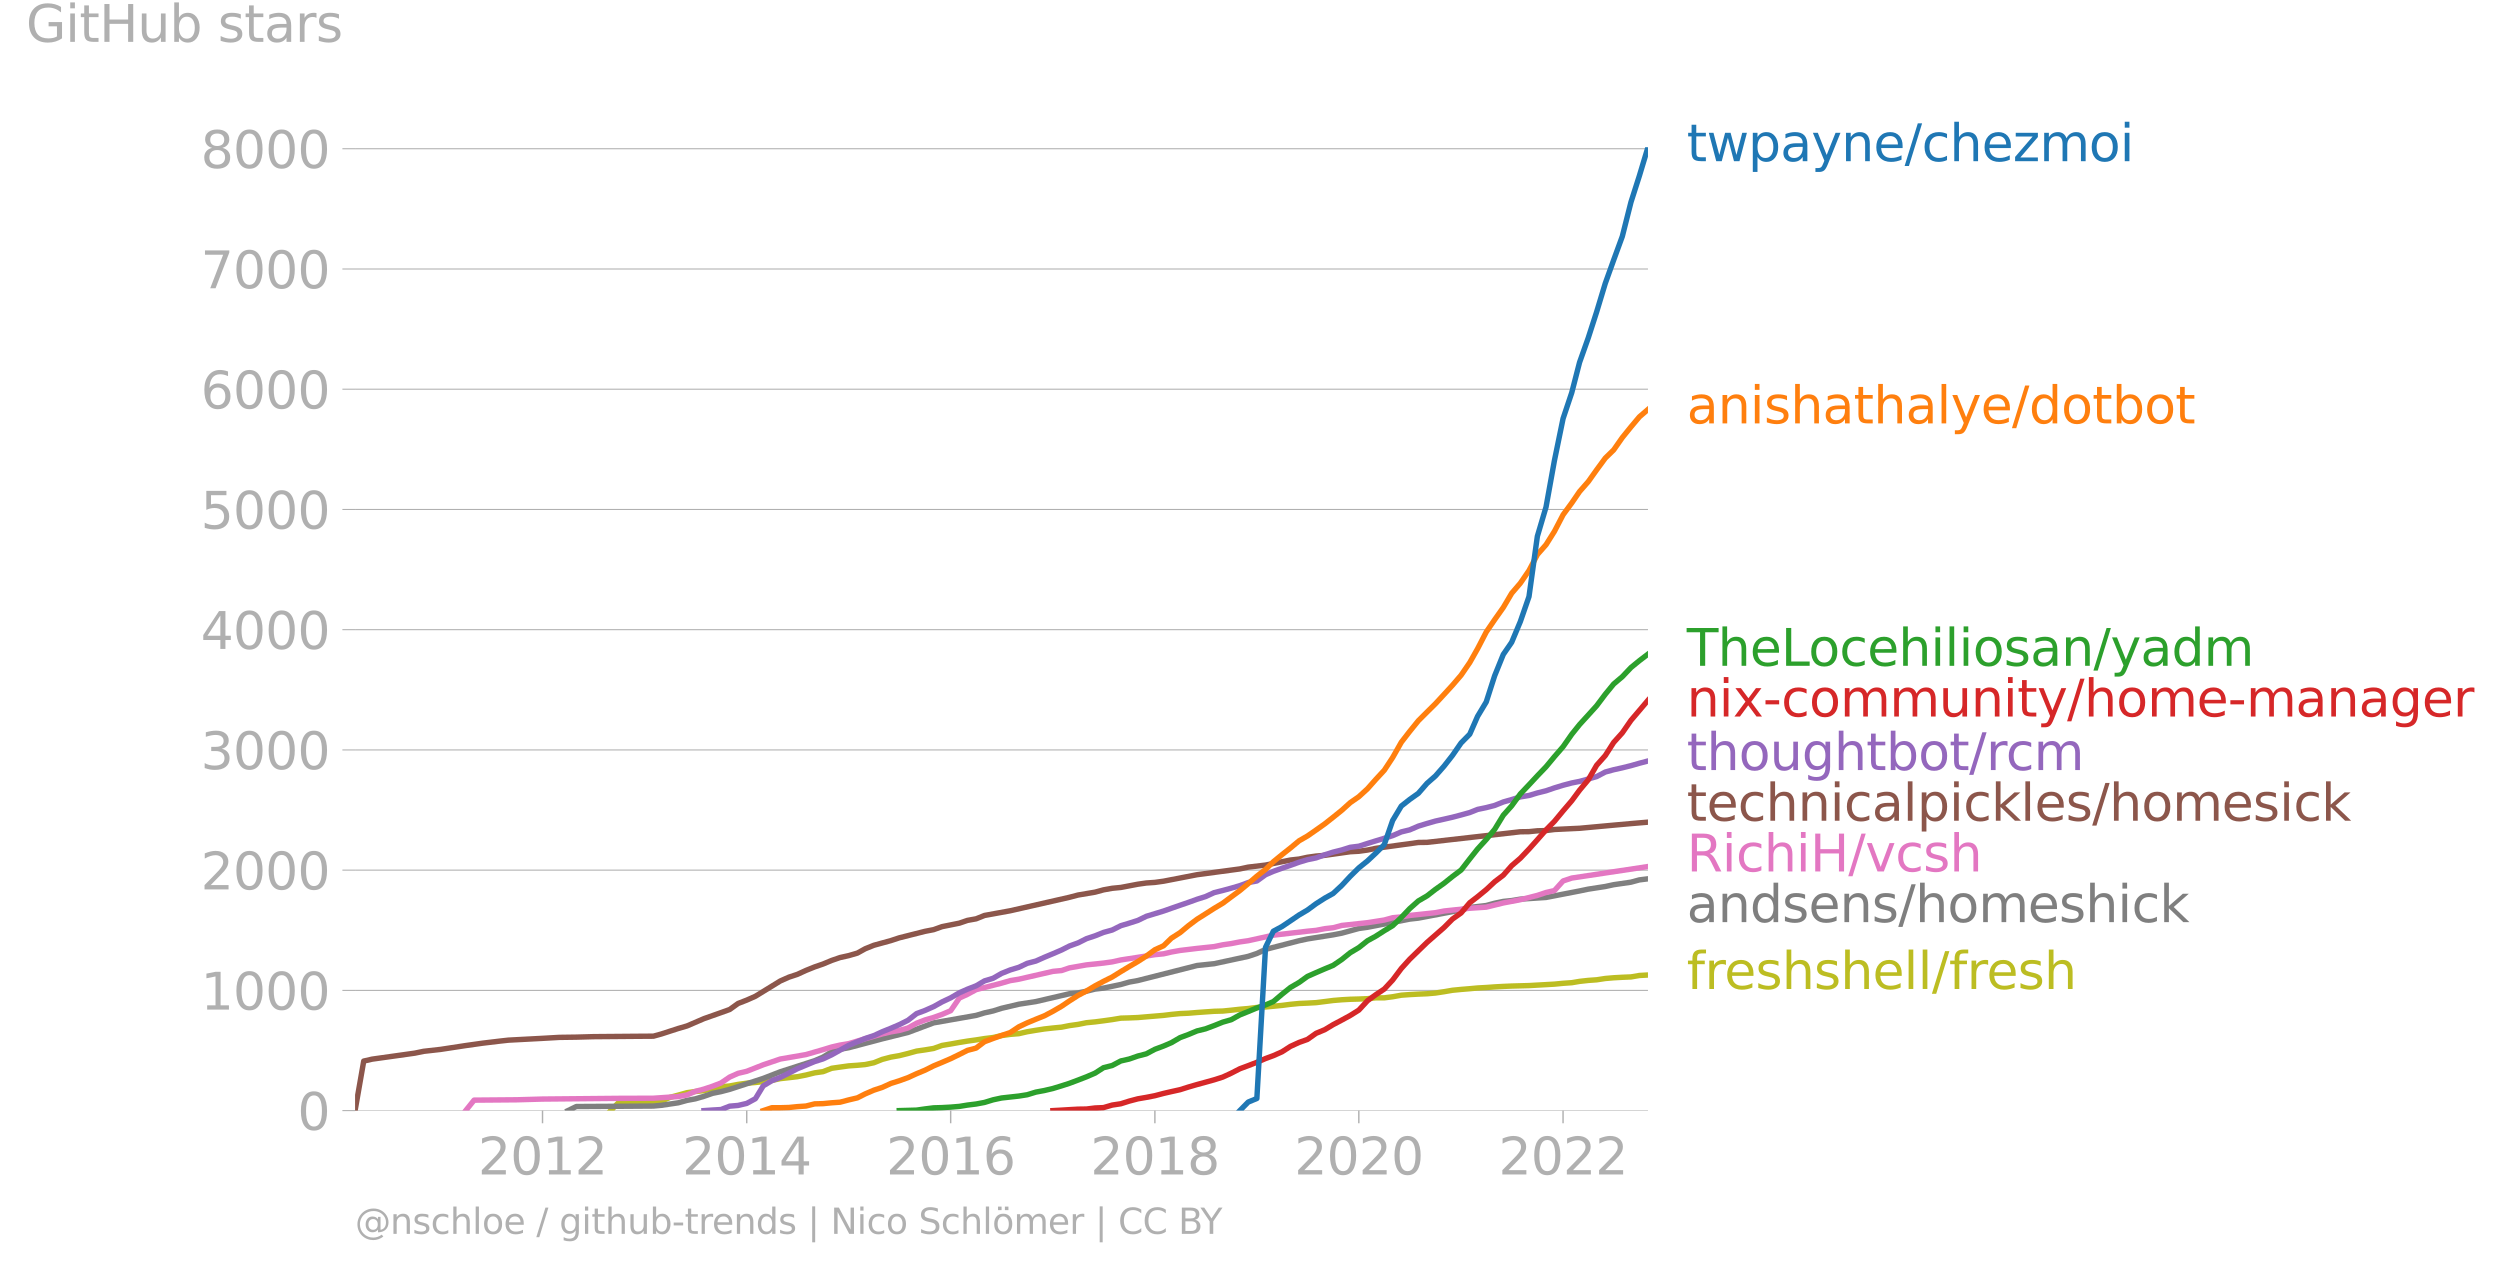 <svg xmlns="http://www.w3.org/2000/svg" xmlns:xlink="http://www.w3.org/1999/xlink" width="920.714" height="467.058" viewBox="0 0 690.535 350.293"><defs><style>*{stroke-linejoin:round;stroke-linecap:butt}</style></defs><g id="figure_1"><path id="patch_1" d="M0 350.293h690.535V0H0v350.293z" style="fill:none"/><g id="axes_1"><path id="patch_2" d="M98.073 306.766h357.12V40.654H98.073v266.112z" style="fill:none"/><g id="matplotlib.axis_1"><g id="xtick_1"><g id="line2d_1"><defs><path id="m776a3bb4a0" d="M0 0v3.5" style="stroke:#b0b0b0;stroke-width:.4"/></defs><use xlink:href="#m776a3bb4a0" x="149.851" y="306.766" style="fill:#b0b0b0;stroke:#b0b0b0;stroke-width:.4"/></g><g id="text_1" style="fill:#b0b0b0" transform="matrix(.14 0 0 -.14 132.036 324.404)"><defs><path id="DejaVuSans-32" d="M1228 531h2203V0H469v531q359 372 979 998 621 627 780 809 303 340 423 576 121 236 121 464 0 372-261 606-261 235-680 235-297 0-627-103-329-103-704-313v638q381 153 712 231 332 78 607 78 725 0 1156-363 431-362 431-968 0-288-108-546-107-257-392-607-78-91-497-524-418-433-1181-1211z" transform="scale(.016)"/><path id="DejaVuSans-30" d="M2034 4250q-487 0-733-480-245-479-245-1442 0-959 245-1439 246-480 733-480 491 0 736 480 246 480 246 1439 0 963-246 1442-245 480-736 480zm0 500q785 0 1199-621 414-620 414-1801 0-1178-414-1799Q2819-91 2034-91q-784 0-1198 620-414 621-414 1799 0 1181 414 1801 414 621 1198 621z" transform="scale(.016)"/><path id="DejaVuSans-31" d="M794 531h1031v3560L703 3866v575l1116 225h631V531h1031V0H794v531z" transform="scale(.016)"/></defs><use xlink:href="#DejaVuSans-32"/><use xlink:href="#DejaVuSans-30" x="63.623"/><use xlink:href="#DejaVuSans-31" x="127.246"/><use xlink:href="#DejaVuSans-32" x="190.869"/></g></g><g id="xtick_2"><use xlink:href="#m776a3bb4a0" id="line2d_2" x="206.259" y="306.766" style="fill:#b0b0b0;stroke:#b0b0b0;stroke-width:.4"/><g id="text_2" style="fill:#b0b0b0" transform="matrix(.14 0 0 -.14 188.444 324.404)"><defs><path id="DejaVuSans-34" d="M2419 4116 825 1625h1594v2491zm-166 550h794V1625h666v-525h-666V0h-628v1100H313v609l1940 2957z" transform="scale(.016)"/></defs><use xlink:href="#DejaVuSans-32"/><use xlink:href="#DejaVuSans-30" x="63.623"/><use xlink:href="#DejaVuSans-31" x="127.246"/><use xlink:href="#DejaVuSans-34" x="190.869"/></g></g><g id="xtick_3"><use xlink:href="#m776a3bb4a0" id="line2d_3" x="262.589" y="306.766" style="fill:#b0b0b0;stroke:#b0b0b0;stroke-width:.4"/><g id="text_3" style="fill:#b0b0b0" transform="matrix(.14 0 0 -.14 244.774 324.404)"><defs><path id="DejaVuSans-36" d="M2113 2584q-425 0-674-291-248-290-248-796 0-503 248-796 249-292 674-292t673 292q248 293 248 796 0 506-248 796-248 291-673 291zm1253 1979v-575q-238 112-480 171-242 60-480 60-625 0-955-422-329-422-376-1275 184 272 462 417 279 145 613 145 703 0 1111-427 408-426 408-1160 0-719-425-1154Q2819-91 2113-91q-810 0-1238 620-428 621-428 1799 0 1106 525 1764t1409 658q238 0 480-47t505-140z" transform="scale(.016)"/></defs><use xlink:href="#DejaVuSans-32"/><use xlink:href="#DejaVuSans-30" x="63.623"/><use xlink:href="#DejaVuSans-31" x="127.246"/><use xlink:href="#DejaVuSans-36" x="190.869"/></g></g><g id="xtick_4"><use xlink:href="#m776a3bb4a0" id="line2d_4" x="318.997" y="306.766" style="fill:#b0b0b0;stroke:#b0b0b0;stroke-width:.4"/><g id="text_4" style="fill:#b0b0b0" transform="matrix(.14 0 0 -.14 301.182 324.404)"><defs><path id="DejaVuSans-38" d="M2034 2216q-450 0-708-241-257-241-257-662 0-422 257-663 258-241 708-241t709 242q260 243 260 662 0 421-258 662-257 241-711 241zm-631 268q-406 100-633 378-226 279-226 679 0 559 398 884 399 325 1092 325 697 0 1094-325t397-884q0-400-227-679-226-278-629-378 456-106 710-416 255-309 255-755 0-679-414-1042Q2806-91 2034-91q-771 0-1186 362-414 363-414 1042 0 446 256 755 257 310 713 416zm-231 997q0-362 226-565 227-203 636-203 407 0 636 203 230 203 230 565 0 363-230 566-229 203-636 203-409 0-636-203-226-203-226-566z" transform="scale(.016)"/></defs><use xlink:href="#DejaVuSans-32"/><use xlink:href="#DejaVuSans-30" x="63.623"/><use xlink:href="#DejaVuSans-31" x="127.246"/><use xlink:href="#DejaVuSans-38" x="190.869"/></g></g><g id="xtick_5"><use xlink:href="#m776a3bb4a0" id="line2d_5" x="375.327" y="306.766" style="fill:#b0b0b0;stroke:#b0b0b0;stroke-width:.4"/><g id="text_5" style="fill:#b0b0b0" transform="matrix(.14 0 0 -.14 357.512 324.404)"><use xlink:href="#DejaVuSans-32"/><use xlink:href="#DejaVuSans-30" x="63.623"/><use xlink:href="#DejaVuSans-32" x="127.246"/><use xlink:href="#DejaVuSans-30" x="190.869"/></g></g><g id="xtick_6"><use xlink:href="#m776a3bb4a0" id="line2d_6" x="431.735" y="306.766" style="fill:#b0b0b0;stroke:#b0b0b0;stroke-width:.4"/><g id="text_6" style="fill:#b0b0b0" transform="matrix(.14 0 0 -.14 413.92 324.404)"><use xlink:href="#DejaVuSans-32"/><use xlink:href="#DejaVuSans-30" x="63.623"/><use xlink:href="#DejaVuSans-32" x="127.246"/><use xlink:href="#DejaVuSans-32" x="190.869"/></g></g></g><g id="matplotlib.axis_2"><g id="ytick_1"><path id="line2d_7" d="M98.073 306.766h357.12" clip-path="url(#pc7ed34d56c)" style="fill:none;stroke:#b0b0b0;stroke-width:.3;stroke-linecap:square"/><g id="line2d_8"><defs><path id="mb92686ea62" d="M0 0h-3.5" style="stroke:#b0b0b0;stroke-width:.3"/></defs><use xlink:href="#mb92686ea62" x="98.073" y="306.766" style="fill:#b0b0b0;stroke:#b0b0b0;stroke-width:.3"/></g><use xlink:href="#DejaVuSans-30" id="text_7" style="fill:#b0b0b0" transform="matrix(.14 0 0 -.14 82.166 312.085)"/></g><g id="ytick_2"><path id="line2d_9" d="M98.073 273.556h357.12" clip-path="url(#pc7ed34d56c)" style="fill:none;stroke:#b0b0b0;stroke-width:.3;stroke-linecap:square"/><use xlink:href="#mb92686ea62" id="line2d_10" x="98.073" y="273.556" style="fill:#b0b0b0;stroke:#b0b0b0;stroke-width:.3"/><g id="text_8" style="fill:#b0b0b0" transform="matrix(.14 0 0 -.14 55.443 278.875)"><use xlink:href="#DejaVuSans-31"/><use xlink:href="#DejaVuSans-30" x="63.623"/><use xlink:href="#DejaVuSans-30" x="127.246"/><use xlink:href="#DejaVuSans-30" x="190.869"/></g></g><g id="ytick_3"><path id="line2d_11" d="M98.073 240.346h357.12" clip-path="url(#pc7ed34d56c)" style="fill:none;stroke:#b0b0b0;stroke-width:.3;stroke-linecap:square"/><use xlink:href="#mb92686ea62" id="line2d_12" x="98.073" y="240.346" style="fill:#b0b0b0;stroke:#b0b0b0;stroke-width:.3"/><g id="text_9" style="fill:#b0b0b0" transform="matrix(.14 0 0 -.14 55.443 245.665)"><use xlink:href="#DejaVuSans-32"/><use xlink:href="#DejaVuSans-30" x="63.623"/><use xlink:href="#DejaVuSans-30" x="127.246"/><use xlink:href="#DejaVuSans-30" x="190.869"/></g></g><g id="ytick_4"><path id="line2d_13" d="M98.073 207.136h357.12" clip-path="url(#pc7ed34d56c)" style="fill:none;stroke:#b0b0b0;stroke-width:.3;stroke-linecap:square"/><use xlink:href="#mb92686ea62" id="line2d_14" x="98.073" y="207.136" style="fill:#b0b0b0;stroke:#b0b0b0;stroke-width:.3"/><g id="text_10" style="fill:#b0b0b0" transform="matrix(.14 0 0 -.14 55.443 212.455)"><defs><path id="DejaVuSans-33" d="M2597 2516q453-97 707-404 255-306 255-756 0-690-475-1069Q2609-91 1734-91q-293 0-604 58T488 141v609q262-153 574-231 313-78 654-78 593 0 904 234t311 681q0 413-289 645-289 233-804 233h-544v519h569q465 0 712 186t247 536q0 359-255 551-254 193-729 193-260 0-557-57-297-56-653-174v562q360 100 674 150t592 50q719 0 1137-327 419-326 419-882 0-388-222-655t-631-370z" transform="scale(.016)"/></defs><use xlink:href="#DejaVuSans-33"/><use xlink:href="#DejaVuSans-30" x="63.623"/><use xlink:href="#DejaVuSans-30" x="127.246"/><use xlink:href="#DejaVuSans-30" x="190.869"/></g></g><g id="ytick_5"><path id="line2d_15" d="M98.073 173.926h357.12" clip-path="url(#pc7ed34d56c)" style="fill:none;stroke:#b0b0b0;stroke-width:.3;stroke-linecap:square"/><use xlink:href="#mb92686ea62" id="line2d_16" x="98.073" y="173.926" style="fill:#b0b0b0;stroke:#b0b0b0;stroke-width:.3"/><g id="text_11" style="fill:#b0b0b0" transform="matrix(.14 0 0 -.14 55.443 179.245)"><use xlink:href="#DejaVuSans-34"/><use xlink:href="#DejaVuSans-30" x="63.623"/><use xlink:href="#DejaVuSans-30" x="127.246"/><use xlink:href="#DejaVuSans-30" x="190.869"/></g></g><g id="ytick_6"><path id="line2d_17" d="M98.073 140.716h357.12" clip-path="url(#pc7ed34d56c)" style="fill:none;stroke:#b0b0b0;stroke-width:.3;stroke-linecap:square"/><use xlink:href="#mb92686ea62" id="line2d_18" x="98.073" y="140.716" style="fill:#b0b0b0;stroke:#b0b0b0;stroke-width:.3"/><g id="text_12" style="fill:#b0b0b0" transform="matrix(.14 0 0 -.14 55.443 146.035)"><defs><path id="DejaVuSans-35" d="M691 4666h2478v-532H1269V2991q137 47 274 70 138 23 276 23 781 0 1237-428 457-428 457-1159 0-753-469-1171Q2575-91 1722-91q-294 0-599 50Q819 9 494 109v635q281-153 581-228t634-75q541 0 856 284 316 284 316 772 0 487-316 771-315 285-856 285-253 0-505-56-251-56-513-175v2344z" transform="scale(.016)"/></defs><use xlink:href="#DejaVuSans-35"/><use xlink:href="#DejaVuSans-30" x="63.623"/><use xlink:href="#DejaVuSans-30" x="127.246"/><use xlink:href="#DejaVuSans-30" x="190.869"/></g></g><g id="ytick_7"><path id="line2d_19" d="M98.073 107.506h357.12" clip-path="url(#pc7ed34d56c)" style="fill:none;stroke:#b0b0b0;stroke-width:.3;stroke-linecap:square"/><use xlink:href="#mb92686ea62" id="line2d_20" x="98.073" y="107.506" style="fill:#b0b0b0;stroke:#b0b0b0;stroke-width:.3"/><g id="text_13" style="fill:#b0b0b0" transform="matrix(.14 0 0 -.14 55.443 112.825)"><use xlink:href="#DejaVuSans-36"/><use xlink:href="#DejaVuSans-30" x="63.623"/><use xlink:href="#DejaVuSans-30" x="127.246"/><use xlink:href="#DejaVuSans-30" x="190.869"/></g></g><g id="ytick_8"><path id="line2d_21" d="M98.073 74.296h357.12" clip-path="url(#pc7ed34d56c)" style="fill:none;stroke:#b0b0b0;stroke-width:.3;stroke-linecap:square"/><use xlink:href="#mb92686ea62" id="line2d_22" x="98.073" y="74.296" style="fill:#b0b0b0;stroke:#b0b0b0;stroke-width:.3"/><g id="text_14" style="fill:#b0b0b0" transform="matrix(.14 0 0 -.14 55.443 79.615)"><defs><path id="DejaVuSans-37" d="M525 4666h3000v-269L1831 0h-659l1594 4134H525v532z" transform="scale(.016)"/></defs><use xlink:href="#DejaVuSans-37"/><use xlink:href="#DejaVuSans-30" x="63.623"/><use xlink:href="#DejaVuSans-30" x="127.246"/><use xlink:href="#DejaVuSans-30" x="190.869"/></g></g><g id="ytick_9"><path id="line2d_23" d="M98.073 41.086h357.12" clip-path="url(#pc7ed34d56c)" style="fill:none;stroke:#b0b0b0;stroke-width:.3;stroke-linecap:square"/><use xlink:href="#mb92686ea62" id="line2d_24" x="98.073" y="41.086" style="fill:#b0b0b0;stroke:#b0b0b0;stroke-width:.3"/><g id="text_15" style="fill:#b0b0b0" transform="matrix(.14 0 0 -.14 55.443 46.405)"><use xlink:href="#DejaVuSans-38"/><use xlink:href="#DejaVuSans-30" x="63.623"/><use xlink:href="#DejaVuSans-30" x="127.246"/><use xlink:href="#DejaVuSans-30" x="190.869"/></g></g><g id="text_16" style="fill:#b0b0b0" transform="matrix(.14 0 0 -.14 7.2 11.563)"><defs><path id="DejaVuSans-47" d="M3809 666v1253H2778v519h1656V434q-365-259-806-392-440-133-940-133-1094 0-1712 639-617 640-617 1780 0 1144 617 1783 618 639 1712 639 456 0 867-113 411-112 758-331v-672q-350 297-744 447t-828 150q-857 0-1287-478-429-478-429-1425 0-944 429-1422 430-478 1287-478 334 0 596 58 263 58 472 180z" transform="scale(.016)"/><path id="DejaVuSans-69" d="M603 3500h575V0H603v3500zm0 1363h575v-729H603v729z" transform="scale(.016)"/><path id="DejaVuSans-74" d="M1172 4494v-994h1184v-447H1172V1153q0-428 117-550t477-122h590V0h-590q-666 0-919 248-253 249-253 905v1900H172v447h422v994h578z" transform="scale(.016)"/><path id="DejaVuSans-48" d="M628 4666h631V2753h2294v1913h631V0h-631v2222H1259V0H628v4666z" transform="scale(.016)"/><path id="DejaVuSans-75" d="M544 1381v2119h575V1403q0-497 193-746 194-248 582-248 465 0 735 297 271 297 271 810v1984h575V0h-575v538q-209-319-486-474-276-155-642-155-603 0-916 375-312 375-312 1097zm1447 2203z" transform="scale(.016)"/><path id="DejaVuSans-62" d="M3116 1747q0 634-261 995t-717 361q-457 0-718-361t-261-995q0-634 261-995t718-361q456 0 717 361t261 995zM1159 2969q182 312 458 463 277 152 661 152 638 0 1036-506 399-506 399-1331T3314 415Q2916-91 2278-91q-384 0-661 152-276 152-458 464V0H581v4863h578V2969z" transform="scale(.016)"/><path id="DejaVuSans-73" d="M2834 3397v-544q-243 125-506 187-262 63-544 63-428 0-642-131t-214-394q0-200 153-314t616-217l197-44q612-131 870-370t258-667q0-488-386-773Q2250-91 1575-91q-281 0-586 55T347 128v594q319-166 628-249 309-82 613-82 406 0 624 139 219 139 219 392 0 234-158 359-157 125-692 241l-200 47q-534 112-772 345-237 233-237 639 0 494 350 762 350 269 994 269 318 0 599-47 282-46 519-140z" transform="scale(.016)"/><path id="DejaVuSans-61" d="M2194 1759q-697 0-966-159t-269-544q0-306 202-486 202-179 548-179 479 0 768 339t289 901v128h-572zm1147 238V0h-575v531q-197-318-491-470T1556-91q-537 0-855 302-317 302-317 808 0 590 395 890 396 300 1180 300h807v57q0 397-261 614t-733 217q-300 0-585-72-284-72-546-216v532q315 122 612 182 297 61 578 61 760 0 1135-394 375-393 375-1193z" transform="scale(.016)"/><path id="DejaVuSans-72" d="M2631 2963q-97 56-211 82-114 27-251 27-488 0-749-317t-261-911V0H581v3500h578v-544q182 319 472 473 291 155 707 155 59 0 131-8 72-7 159-23l3-590z" transform="scale(.016)"/></defs><use xlink:href="#DejaVuSans-47"/><use xlink:href="#DejaVuSans-69" x="77.49"/><use xlink:href="#DejaVuSans-74" x="105.273"/><use xlink:href="#DejaVuSans-48" x="144.482"/><use xlink:href="#DejaVuSans-75" x="219.678"/><use xlink:href="#DejaVuSans-62" x="283.057"/><use xlink:href="#DejaVuSans-20" x="346.533"/><use xlink:href="#DejaVuSans-73" x="378.32"/><use xlink:href="#DejaVuSans-74" x="430.42"/><use xlink:href="#DejaVuSans-61" x="469.629"/><use xlink:href="#DejaVuSans-72" x="530.908"/><use xlink:href="#DejaVuSans-73" x="572.021"/></g></g><path id="line2d_25" d="m168.68 306.766 2.314-2.358h9.491l2.161-.232 2.392-1.063 2.315-.63 2.392-.665 2.315-.332 2.392-.233 2.392-.531 2.315-.531 2.393-.233 2.314-.432 2.393-.332 2.392-.199 2.16-.232 2.392-.333 2.315-.498 2.392-.265 2.315-.266 2.393-.465 2.392-.598 2.315-.332 2.392-.93 2.315-.332 2.392-.332 2.392-.166 2.16-.2 2.393-.497 2.315-.93 2.392-.631 2.315-.399 2.392-.598 2.392-.664 2.315-.332 2.392-.398 2.315-.83 2.392-.4 2.392-.43 2.238-.366 2.392-.332 2.315-.366 2.392-.299 2.315-.53 2.392-.333 2.392-.2 2.315-.53 2.392-.4 2.315-.364 2.392-.266 2.393-.233 2.16-.431 2.392-.332 2.315-.465 2.392-.233 2.315-.299 2.392-.332 2.393-.398 2.315-.067 2.392-.1 2.315-.199 2.392-.199 2.392-.2 2.16-.265 2.393-.232 2.315-.1 2.392-.2 2.315-.165 2.392-.166 2.392-.067 2.315-.232 2.392-.266 2.315-.2 2.392-.298 2.392-.133 2.16-.2 2.393-.232 2.315-.299 2.392-.232 2.315-.1 2.392-.132 2.392-.3 2.315-.298 2.392-.2 2.315-.132 2.392-.067 2.392-.1 2.238-.232h2.392l2.315-.299 2.392-.431 2.315-.167 2.392-.132 2.393-.1 2.314-.2 2.393-.365 2.315-.398 2.392-.233 2.392-.199 2.16-.2 2.393-.132 2.314-.166 2.393-.133 2.315-.1 2.392-.066 2.392-.066 2.315-.133 2.392-.133 2.315-.133 2.392-.232 2.392-.166 2.16-.366 2.393-.265 2.315-.166 2.392-.366 2.315-.199 2.392-.133 2.392-.1 2.315-.398 2.392-.133" clip-path="url(#pc7ed34d56c)" style="fill:none;stroke:#bcbd22;stroke-width:1.5;stroke-linecap:square"/><path id="line2d_26" d="m156.873 306.766 2.315-1.129 11.806-.066 9.491-.067 2.161-.2 4.707-.696 2.392-.665 2.315-.431 2.392-.698 2.392-.83 2.315-.465 2.393-.631 9.26-3.022 4.706-1.827 9.492-3.055 2.315-.996 2.392-1.462 2.315-.697 2.392-.432 9.26-2.457 7.099-1.76 7.099-2.657 11.73-2.06 2.314-.697 2.392-.531 2.315-.73 4.784-1.13 4.707-.73 9.26-2.159 2.392-.232 2.315-.465 2.392-.598 2.315-.266 4.785-.996 2.315-.664 2.392-.432 16.359-4.151 4.707-.499 9.414-2.025 2.392-.797 2.392-1.13 9.26-2.39 2.315-.499 7.1-1.129 2.391-.465 4.707-1.295 2.392-.332 11.652-2.258 2.392-.266 9.415-1.793 2.392-.499 2.392-.664 4.553-.531 2.314-.631 2.393-.498 2.315-.233 2.392-.398 7.099-.465 9.26-1.794 2.392-.498 4.707-.73 2.315-.498 4.784-.698 2.315-.63 2.392-.3h0" clip-path="url(#pc7ed34d56c)" style="fill:none;stroke:#7f7f7f;stroke-width:1.5;stroke-linecap:square"/><path id="line2d_27" d="m128.63 306.766 2.315-2.89 11.807-.099 7.099-.199 21.143-.2 9.491-.032 6.868-.465 2.392-.432 2.315-.996 2.392-.631 2.392-.797 2.315-.897 2.393-1.627 2.314-1.03 2.393-.565 4.552-1.793 4.707-1.594 7.1-1.229 4.707-1.361 2.392-.731 2.315-.531 2.392-.399 4.553-1.361 4.707-1.329 2.392-.564 2.315-.399 2.392-.664 2.392-1.329 2.315-.896 2.392-.698 2.315-.83 2.392-1.03 2.392-3.486 2.238-1.03 2.392-1.295 7.022-1.793 2.392-.698 2.392-.398 9.415-2.16 2.392-.232 2.16-.73 4.707-.83 4.707-.499 2.392-.332 2.393-.531 9.414-1.461 2.392-.233 2.16-.498 2.393-.432 4.707-.564 4.707-.498 2.392-.498 2.315-.333 2.392-.465 2.315-.332 6.945-1.527 9.414-1.096 2.392-.233 2.392-.465 2.315-.265 2.392-.631 7.1-.764 4.63-.73 2.314-.632 2.392-.232 2.315-.399 7.1-.764 2.392-.464 7.099-.764 4.553-.3 4.707-1.162 4.707-.896 4.707-1.196 2.392-.797 2.315-.531 2.392-2.657 2.392-.797 21.066-3.188h0" clip-path="url(#pc7ed34d56c)" style="fill:none;stroke:#e377c2;stroke-width:1.5;stroke-linecap:square"/><g id="text_17" style="fill:#1f77b4" transform="matrix(.14 0 0 -.14 465.907 44.517)"><defs><path id="DejaVuSans-77" d="M269 3500h575l719-2731 715 2731h678l719-2731 716 2731h575L4050 0h-678l-753 2869L1863 0h-679L269 3500z" transform="scale(.016)"/><path id="DejaVuSans-70" d="M1159 525v-1856H581v4831h578v-531q182 312 458 463 277 152 661 152 638 0 1036-506 399-506 399-1331T3314 415Q2916-91 2278-91q-384 0-661 152-276 152-458 464zm1957 1222q0 634-261 995t-717 361q-457 0-718-361t-261-995q0-634 261-995t718-361q456 0 717 361t261 995z" transform="scale(.016)"/><path id="DejaVuSans-79" d="M2059-325q-243-625-475-815-231-191-618-191H506v481h338q237 0 368 113 132 112 291 531l103 262L191 3500h609L1894 763l1094 2737h609L2059-325z" transform="scale(.016)"/><path id="DejaVuSans-6e" d="M3513 2113V0h-575v2094q0 497-194 743-194 247-581 247-466 0-735-297-269-296-269-809V0H581v3500h578v-544q207 316 486 472 280 156 646 156 603 0 912-373 310-373 310-1098z" transform="scale(.016)"/><path id="DejaVuSans-65" d="M3597 1894v-281H953q38-594 358-905t892-311q331 0 642 81t618 244V178Q3153 47 2828-22t-659-69q-838 0-1327 487-489 488-489 1320 0 859 464 1363 464 505 1252 505 706 0 1117-455 411-454 411-1235zm-575 169q-6 471-264 752-258 282-683 282-481 0-770-272t-333-766l2050 4z" transform="scale(.016)"/><path id="DejaVuSans-2f" d="M1625 4666h531L531-594H0l1625 5260z" transform="scale(.016)"/><path id="DejaVuSans-63" d="M3122 3366v-538q-244 135-489 202t-495 67q-560 0-870-355-309-354-309-995t309-996q310-354 870-354 250 0 495 67t489 202V134Q2881 22 2623-34q-257-57-548-57-791 0-1257 497-465 497-465 1341 0 856 470 1346 471 491 1290 491 265 0 518-55 253-54 491-163z" transform="scale(.016)"/><path id="DejaVuSans-68" d="M3513 2113V0h-575v2094q0 497-194 743-194 247-581 247-466 0-735-297-269-296-269-809V0H581v4863h578V2956q207 316 486 472 280 156 646 156 603 0 912-373 310-373 310-1098z" transform="scale(.016)"/><path id="DejaVuSans-7a" d="M353 3500h2731v-525L922 459h2162V0H275v525l2163 2516H353v459z" transform="scale(.016)"/><path id="DejaVuSans-6d" d="M3328 2828q216 388 516 572t706 184q547 0 844-383 297-382 297-1088V0h-578v2094q0 503-179 746-178 244-543 244-447 0-707-297-259-296-259-809V0h-578v2094q0 506-178 748t-550 242q-441 0-701-298-259-298-259-808V0H581v3500h578v-544q197 322 472 475t653 153q382 0 649-194 267-193 395-562z" transform="scale(.016)"/><path id="DejaVuSans-6f" d="M1959 3097q-462 0-731-361t-269-989q0-628 267-989 268-361 733-361 460 0 728 362 269 363 269 988 0 622-269 986-268 364-728 364zm0 487q750 0 1178-488 429-487 429-1349 0-859-429-1349Q2709-91 1959-91q-753 0-1180 489-426 490-426 1349 0 862 426 1349 427 488 1180 488z" transform="scale(.016)"/></defs><use xlink:href="#DejaVuSans-74"/><use xlink:href="#DejaVuSans-77" x="39.209"/><use xlink:href="#DejaVuSans-70" x="120.996"/><use xlink:href="#DejaVuSans-61" x="184.473"/><use xlink:href="#DejaVuSans-79" x="245.752"/><use xlink:href="#DejaVuSans-6e" x="304.932"/><use xlink:href="#DejaVuSans-65" x="368.311"/><use xlink:href="#DejaVuSans-2f" x="429.834"/><use xlink:href="#DejaVuSans-63" x="463.525"/><use xlink:href="#DejaVuSans-68" x="518.506"/><use xlink:href="#DejaVuSans-65" x="581.885"/><use xlink:href="#DejaVuSans-7a" x="643.408"/><use xlink:href="#DejaVuSans-6d" x="695.898"/><use xlink:href="#DejaVuSans-6f" x="793.311"/><use xlink:href="#DejaVuSans-69" x="854.492"/></g><g id="text_18" style="fill:#ff7f0e" transform="matrix(.14 0 0 -.14 465.907 116.948)"><defs><path id="DejaVuSans-6c" d="M603 4863h575V0H603v4863z" transform="scale(.016)"/><path id="DejaVuSans-64" d="M2906 2969v1894h575V0h-575v525q-181-312-458-464-276-152-664-152-634 0-1033 506-398 507-398 1332t398 1331q399 506 1033 506 388 0 664-152 277-151 458-463zM947 1747q0-634 261-995t717-361q456 0 718 361 263 361 263 995t-263 995q-262 361-718 361t-717-361q-261-361-261-995z" transform="scale(.016)"/></defs><use xlink:href="#DejaVuSans-61"/><use xlink:href="#DejaVuSans-6e" x="61.279"/><use xlink:href="#DejaVuSans-69" x="124.658"/><use xlink:href="#DejaVuSans-73" x="152.441"/><use xlink:href="#DejaVuSans-68" x="204.541"/><use xlink:href="#DejaVuSans-61" x="267.92"/><use xlink:href="#DejaVuSans-74" x="329.199"/><use xlink:href="#DejaVuSans-68" x="368.408"/><use xlink:href="#DejaVuSans-61" x="431.787"/><use xlink:href="#DejaVuSans-6c" x="493.066"/><use xlink:href="#DejaVuSans-79" x="520.85"/><use xlink:href="#DejaVuSans-65" x="580.029"/><use xlink:href="#DejaVuSans-2f" x="641.553"/><use xlink:href="#DejaVuSans-64" x="675.244"/><use xlink:href="#DejaVuSans-6f" x="738.721"/><use xlink:href="#DejaVuSans-74" x="799.902"/><use xlink:href="#DejaVuSans-62" x="839.111"/><use xlink:href="#DejaVuSans-6f" x="902.588"/><use xlink:href="#DejaVuSans-74" x="963.77"/></g><g id="text_19" style="fill:#2ca02c" transform="matrix(.14 0 0 -.14 465.907 183.907)"><defs><path id="DejaVuSans-54" d="M-19 4666h3947v-532H2272V0h-634v4134H-19v532z" transform="scale(.016)"/><path id="DejaVuSans-4c" d="M628 4666h631V531h2272V0H628v4666z" transform="scale(.016)"/></defs><use xlink:href="#DejaVuSans-54"/><use xlink:href="#DejaVuSans-68" x="61.084"/><use xlink:href="#DejaVuSans-65" x="124.463"/><use xlink:href="#DejaVuSans-4c" x="185.986"/><use xlink:href="#DejaVuSans-6f" x="239.949"/><use xlink:href="#DejaVuSans-63" x="301.131"/><use xlink:href="#DejaVuSans-65" x="356.111"/><use xlink:href="#DejaVuSans-68" x="417.635"/><use xlink:href="#DejaVuSans-69" x="481.014"/><use xlink:href="#DejaVuSans-6c" x="508.797"/><use xlink:href="#DejaVuSans-69" x="536.58"/><use xlink:href="#DejaVuSans-6f" x="564.363"/><use xlink:href="#DejaVuSans-73" x="625.545"/><use xlink:href="#DejaVuSans-61" x="677.645"/><use xlink:href="#DejaVuSans-6e" x="738.924"/><use xlink:href="#DejaVuSans-2f" x="802.303"/><use xlink:href="#DejaVuSans-79" x="835.994"/><use xlink:href="#DejaVuSans-61" x="895.174"/><use xlink:href="#DejaVuSans-64" x="956.453"/><use xlink:href="#DejaVuSans-6d" x="1019.93"/></g><g id="text_20" style="fill:#d62728" transform="matrix(.14 0 0 -.14 465.907 197.907)"><defs><path id="DejaVuSans-78" d="M3513 3500 2247 1797 3578 0h-678L1881 1375 863 0H184l1360 1831L300 3500h678l928-1247 928 1247h679z" transform="scale(.016)"/><path id="DejaVuSans-2d" d="M313 2009h1684v-512H313v512z" transform="scale(.016)"/><path id="DejaVuSans-67" d="M2906 1791q0 625-258 968-257 344-723 344-462 0-720-344-258-343-258-968 0-622 258-966t720-344q466 0 723 344 258 344 258 966zm575-1357q0-893-397-1329-396-436-1215-436-303 0-572 45t-522 139v559q253-137 500-202 247-66 503-66 566 0 847 295t281 892v285q-178-310-456-463T1784 0Q1141 0 747 490 353 981 353 1791q0 812 394 1302 394 491 1037 491 388 0 666-153t456-462v531h575V434z" transform="scale(.016)"/></defs><use xlink:href="#DejaVuSans-6e"/><use xlink:href="#DejaVuSans-69" x="63.379"/><use xlink:href="#DejaVuSans-78" x="91.162"/><use xlink:href="#DejaVuSans-2d" x="150.342"/><use xlink:href="#DejaVuSans-63" x="186.426"/><use xlink:href="#DejaVuSans-6f" x="241.406"/><use xlink:href="#DejaVuSans-6d" x="302.588"/><use xlink:href="#DejaVuSans-6d" x="400"/><use xlink:href="#DejaVuSans-75" x="497.412"/><use xlink:href="#DejaVuSans-6e" x="560.791"/><use xlink:href="#DejaVuSans-69" x="624.17"/><use xlink:href="#DejaVuSans-74" x="651.953"/><use xlink:href="#DejaVuSans-79" x="691.162"/><use xlink:href="#DejaVuSans-2f" x="750.342"/><use xlink:href="#DejaVuSans-68" x="784.033"/><use xlink:href="#DejaVuSans-6f" x="847.412"/><use xlink:href="#DejaVuSans-6d" x="908.594"/><use xlink:href="#DejaVuSans-65" x="1006.006"/><use xlink:href="#DejaVuSans-2d" x="1067.529"/><use xlink:href="#DejaVuSans-6d" x="1103.613"/><use xlink:href="#DejaVuSans-61" x="1201.025"/><use xlink:href="#DejaVuSans-6e" x="1262.305"/><use xlink:href="#DejaVuSans-61" x="1325.684"/><use xlink:href="#DejaVuSans-67" x="1386.963"/><use xlink:href="#DejaVuSans-65" x="1450.439"/><use xlink:href="#DejaVuSans-72" x="1511.963"/></g><g id="text_21" style="fill:#9467bd" transform="matrix(.14 0 0 -.14 465.907 212.707)"><use xlink:href="#DejaVuSans-74"/><use xlink:href="#DejaVuSans-68" x="39.209"/><use xlink:href="#DejaVuSans-6f" x="102.588"/><use xlink:href="#DejaVuSans-75" x="163.77"/><use xlink:href="#DejaVuSans-67" x="227.148"/><use xlink:href="#DejaVuSans-68" x="290.625"/><use xlink:href="#DejaVuSans-74" x="354.004"/><use xlink:href="#DejaVuSans-62" x="393.213"/><use xlink:href="#DejaVuSans-6f" x="456.689"/><use xlink:href="#DejaVuSans-74" x="517.871"/><use xlink:href="#DejaVuSans-2f" x="557.08"/><use xlink:href="#DejaVuSans-72" x="590.771"/><use xlink:href="#DejaVuSans-63" x="629.635"/><use xlink:href="#DejaVuSans-6d" x="684.615"/></g><g id="text_22" style="fill:#8c564b" transform="matrix(.14 0 0 -.14 465.907 226.707)"><defs><path id="DejaVuSans-6b" d="M581 4863h578V1991l1716 1509h734L1753 1863 3688 0h-750L1159 1709V0H581v4863z" transform="scale(.016)"/></defs><use xlink:href="#DejaVuSans-74"/><use xlink:href="#DejaVuSans-65" x="39.209"/><use xlink:href="#DejaVuSans-63" x="100.732"/><use xlink:href="#DejaVuSans-68" x="155.713"/><use xlink:href="#DejaVuSans-6e" x="219.092"/><use xlink:href="#DejaVuSans-69" x="282.471"/><use xlink:href="#DejaVuSans-63" x="310.254"/><use xlink:href="#DejaVuSans-61" x="365.234"/><use xlink:href="#DejaVuSans-6c" x="426.514"/><use xlink:href="#DejaVuSans-70" x="454.297"/><use xlink:href="#DejaVuSans-69" x="517.773"/><use xlink:href="#DejaVuSans-63" x="545.557"/><use xlink:href="#DejaVuSans-6b" x="600.537"/><use xlink:href="#DejaVuSans-6c" x="658.447"/><use xlink:href="#DejaVuSans-65" x="686.23"/><use xlink:href="#DejaVuSans-73" x="747.754"/><use xlink:href="#DejaVuSans-2f" x="799.854"/><use xlink:href="#DejaVuSans-68" x="833.545"/><use xlink:href="#DejaVuSans-6f" x="896.924"/><use xlink:href="#DejaVuSans-6d" x="958.105"/><use xlink:href="#DejaVuSans-65" x="1055.518"/><use xlink:href="#DejaVuSans-73" x="1117.041"/><use xlink:href="#DejaVuSans-69" x="1169.141"/><use xlink:href="#DejaVuSans-63" x="1196.924"/><use xlink:href="#DejaVuSans-6b" x="1251.904"/></g><g id="text_23" style="fill:#e377c2" transform="matrix(.14 0 0 -.14 465.907 240.707)"><defs><path id="DejaVuSans-52" d="M2841 2188q203-69 395-294t386-619L4263 0h-679l-596 1197q-232 469-449 622t-592 153h-688V0H628v4666h1425q800 0 1194-335 394-334 394-1009 0-441-205-732-205-290-595-402zM1259 4147V2491h794q456 0 689 211t233 620q0 409-233 617t-689 208h-794z" transform="scale(.016)"/><path id="DejaVuSans-76" d="M191 3500h609L1894 563l1094 2937h609L2284 0h-781L191 3500z" transform="scale(.016)"/></defs><use xlink:href="#DejaVuSans-52"/><use xlink:href="#DejaVuSans-69" x="69.482"/><use xlink:href="#DejaVuSans-63" x="97.266"/><use xlink:href="#DejaVuSans-68" x="152.246"/><use xlink:href="#DejaVuSans-69" x="215.625"/><use xlink:href="#DejaVuSans-48" x="243.408"/><use xlink:href="#DejaVuSans-2f" x="318.604"/><use xlink:href="#DejaVuSans-76" x="352.295"/><use xlink:href="#DejaVuSans-63" x="411.475"/><use xlink:href="#DejaVuSans-73" x="466.455"/><use xlink:href="#DejaVuSans-68" x="518.555"/></g><g id="text_24" style="fill:#7f7f7f" transform="matrix(.14 0 0 -.14 465.907 254.707)"><use xlink:href="#DejaVuSans-61"/><use xlink:href="#DejaVuSans-6e" x="61.279"/><use xlink:href="#DejaVuSans-64" x="124.658"/><use xlink:href="#DejaVuSans-73" x="188.135"/><use xlink:href="#DejaVuSans-65" x="240.234"/><use xlink:href="#DejaVuSans-6e" x="301.758"/><use xlink:href="#DejaVuSans-73" x="365.137"/><use xlink:href="#DejaVuSans-2f" x="417.236"/><use xlink:href="#DejaVuSans-68" x="450.928"/><use xlink:href="#DejaVuSans-6f" x="514.307"/><use xlink:href="#DejaVuSans-6d" x="575.488"/><use xlink:href="#DejaVuSans-65" x="672.9"/><use xlink:href="#DejaVuSans-73" x="734.424"/><use xlink:href="#DejaVuSans-68" x="786.523"/><use xlink:href="#DejaVuSans-69" x="849.902"/><use xlink:href="#DejaVuSans-63" x="877.686"/><use xlink:href="#DejaVuSans-6b" x="932.666"/></g><g id="text_25" style="fill:#bcbd22" transform="matrix(.14 0 0 -.14 465.907 273.168)"><defs><path id="DejaVuSans-66" d="M2375 4863v-479h-550q-309 0-430-125-120-125-120-450v-309h947v-447h-947V0H697v3053H147v447h550v244q0 584 272 851 272 268 862 268h544z" transform="scale(.016)"/></defs><use xlink:href="#DejaVuSans-66"/><use xlink:href="#DejaVuSans-72" x="35.205"/><use xlink:href="#DejaVuSans-65" x="74.068"/><use xlink:href="#DejaVuSans-73" x="135.592"/><use xlink:href="#DejaVuSans-68" x="187.691"/><use xlink:href="#DejaVuSans-73" x="251.07"/><use xlink:href="#DejaVuSans-68" x="303.17"/><use xlink:href="#DejaVuSans-65" x="366.549"/><use xlink:href="#DejaVuSans-6c" x="428.072"/><use xlink:href="#DejaVuSans-6c" x="455.855"/><use xlink:href="#DejaVuSans-2f" x="483.639"/><use xlink:href="#DejaVuSans-66" x="517.33"/><use xlink:href="#DejaVuSans-72" x="552.535"/><use xlink:href="#DejaVuSans-65" x="591.398"/><use xlink:href="#DejaVuSans-73" x="652.922"/><use xlink:href="#DejaVuSans-68" x="705.021"/></g><g id="text_26" style="fill:#b0b0b0" transform="matrix(.097 0 0 -.097 98.073 340.803)"><defs><path id="DejaVuSans-40" d="M2381 1678q0-447 222-702 222-254 610-254 384 0 604 256 221 256 221 700 0 438-225 695-225 258-607 258-378 0-602-256-223-256-223-697zm1703-934q-187-241-429-355t-564-114q-538 0-874 389t-336 1014q0 625 337 1015 338 391 873 391 322 0 565-117 244-117 428-354v409h447V722q457 69 714 417 258 349 258 902 0 334-99 628-98 294-298 544-325 409-792 626t-1017 217q-384 0-738-102-353-101-653-301-490-319-767-836-276-517-276-1120 0-497 179-932 180-434 521-765 328-325 759-495 431-171 922-171 403 0 792 136t714 389l281-347q-390-303-851-464t-936-161q-578 0-1091 205-512 205-912 595Q841 78 631 592q-209 514-209 1105 0 569 212 1084 213 516 607 907 403 396 931 607t1119 211q662 0 1229-272 568-271 952-771 234-307 357-666 124-359 124-744 0-822-497-1297T4084 263v481z" transform="scale(.016)"/><path id="DejaVuSans-7c" d="M1344 4891v-6400H813v6400h531z" transform="scale(.016)"/><path id="DejaVuSans-4e" d="M628 4666h850L3547 763v3903h612V0h-850L1241 3903V0H628v4666z" transform="scale(.016)"/><path id="DejaVuSans-53" d="M3425 4513v-616q-359 172-678 256-319 85-616 85-515 0-795-200t-280-569q0-310 186-468 186-157 705-254l381-78q706-135 1042-474t336-907q0-679-455-1029Q2797-91 1919-91q-331 0-705 75-373 75-773 222v650q384-215 753-325 369-109 725-109 540 0 834 212 294 213 294 607 0 343-211 537t-692 291l-385 75q-706 140-1022 440-315 300-315 835 0 619 436 975t1201 356q329 0 669-60 341-59 697-177z" transform="scale(.016)"/><path id="DejaVuSans-f6" d="M1959 3097q-462 0-731-361t-269-989q0-628 267-989 268-361 733-361 460 0 728 362 269 363 269 988 0 622-269 986-268 364-728 364zm0 487q750 0 1178-488 429-487 429-1349 0-859-429-1349Q2709-91 1959-91q-753 0-1180 489-426 490-426 1349 0 862 426 1349 427 488 1180 488zm295 1266h634v-631h-634v631zm-1222 0h634v-631h-634v631z" transform="scale(.016)"/><path id="DejaVuSans-43" d="M4122 4306v-665q-319 297-680 443-361 147-767 147-800 0-1225-489t-425-1414q0-922 425-1411t1225-489q406 0 767 147t680 444V359q-331-225-702-338-370-112-782-112-1060 0-1670 648-609 649-609 1771 0 1125 609 1773 610 649 1670 649 418 0 788-111 371-111 696-333z" transform="scale(.016)"/><path id="DejaVuSans-42" d="M1259 2228V519h1013q509 0 754 211 246 211 246 645 0 438-246 645-245 208-754 208H1259zm0 1919V2741h935q462 0 688 173 227 174 227 530 0 353-227 528-226 175-688 175h-935zm-631 519h1613q722 0 1112-300 391-300 391-853 0-429-200-682t-588-315q466-100 724-418 258-317 258-792 0-625-425-966Q3088 0 2303 0H628v4666z" transform="scale(.016)"/><path id="DejaVuSans-59" d="M-13 4666h679l1293-1919 1285 1919h678L2272 2222V0h-634v2222L-13 4666z" transform="scale(.016)"/></defs><use xlink:href="#DejaVuSans-40"/><use xlink:href="#DejaVuSans-6e" x="100"/><use xlink:href="#DejaVuSans-73" x="163.379"/><use xlink:href="#DejaVuSans-63" x="215.479"/><use xlink:href="#DejaVuSans-68" x="270.459"/><use xlink:href="#DejaVuSans-6c" x="333.838"/><use xlink:href="#DejaVuSans-6f" x="361.621"/><use xlink:href="#DejaVuSans-65" x="422.803"/><use xlink:href="#DejaVuSans-20" x="484.326"/><use xlink:href="#DejaVuSans-2f" x="516.113"/><use xlink:href="#DejaVuSans-20" x="549.805"/><use xlink:href="#DejaVuSans-67" x="581.592"/><use xlink:href="#DejaVuSans-69" x="645.068"/><use xlink:href="#DejaVuSans-74" x="672.852"/><use xlink:href="#DejaVuSans-68" x="712.061"/><use xlink:href="#DejaVuSans-75" x="775.439"/><use xlink:href="#DejaVuSans-62" x="838.818"/><use xlink:href="#DejaVuSans-2d" x="902.295"/><use xlink:href="#DejaVuSans-74" x="938.379"/><use xlink:href="#DejaVuSans-72" x="977.588"/><use xlink:href="#DejaVuSans-65" x="1016.451"/><use xlink:href="#DejaVuSans-6e" x="1077.975"/><use xlink:href="#DejaVuSans-64" x="1141.354"/><use xlink:href="#DejaVuSans-73" x="1204.83"/><use xlink:href="#DejaVuSans-20" x="1256.93"/><use xlink:href="#DejaVuSans-7c" x="1288.717"/><use xlink:href="#DejaVuSans-20" x="1322.408"/><use xlink:href="#DejaVuSans-4e" x="1354.195"/><use xlink:href="#DejaVuSans-69" x="1429"/><use xlink:href="#DejaVuSans-63" x="1456.783"/><use xlink:href="#DejaVuSans-6f" x="1511.764"/><use xlink:href="#DejaVuSans-20" x="1572.945"/><use xlink:href="#DejaVuSans-53" x="1604.732"/><use xlink:href="#DejaVuSans-63" x="1668.209"/><use xlink:href="#DejaVuSans-68" x="1723.189"/><use xlink:href="#DejaVuSans-6c" x="1786.568"/><use xlink:href="#DejaVuSans-f6" x="1814.352"/><use xlink:href="#DejaVuSans-6d" x="1875.533"/><use xlink:href="#DejaVuSans-65" x="1972.945"/><use xlink:href="#DejaVuSans-72" x="2034.469"/><use xlink:href="#DejaVuSans-20" x="2075.582"/><use xlink:href="#DejaVuSans-7c" x="2107.369"/><use xlink:href="#DejaVuSans-20" x="2141.061"/><use xlink:href="#DejaVuSans-43" x="2172.848"/><use xlink:href="#DejaVuSans-43" x="2242.672"/><use xlink:href="#DejaVuSans-20" x="2312.496"/><use xlink:href="#DejaVuSans-42" x="2344.283"/><use xlink:href="#DejaVuSans-59" x="2407.387"/></g><path id="line2d_28" d="m98.073 306.766 2.392-13.682 2.315-.532 11.806-1.66 2.393-.498 4.707-.532 6.944-1.062 4.708-.665 4.707-.564 2.392-.266 9.414-.498 4.63-.266 4.707-.066 4.707-.133 11.806-.1 4.784-.033 2.161-.598 4.707-1.527 2.392-.698 4.707-2.026 4.707-1.66 2.393-.863 2.314-1.661 2.393-.93 2.392-1.063 6.867-4.217 2.392-1.063 2.315-.764 2.393-1.096 2.392-.963 2.315-.797 2.392-.996 2.315-.797 2.392-.532 2.392-.697 2.16-1.196 2.393-.963 4.707-1.295 2.315-.764 7.099-1.793 2.392-.465 2.315-.83 4.784-.963 2.238-.764 2.392-.432 2.315-.93 7.1-1.295 16.358-3.72 2.392-.63 4.707-.797 2.315-.631 2.392-.432 2.393-.233 4.707-.896 2.315-.332 2.392-.166 2.392-.333 9.26-1.793 11.806-1.594 2.315-.498 4.784-.565 6.868-1.395 2.392-.265 2.315-.498 2.392-.332 2.392-.2 7.022-.996 2.392-.133 2.392-.332 2.238-.465 11.806-1.627 2.393-.033 25.773-2.923 2.392-.033 2.315-.233 2.392-.066 2.315-.299 4.784-.232 2.16-.1 9.415-.863 4.784-.432 4.707-.399h0" clip-path="url(#pc7ed34d56c)" style="fill:none;stroke:#8c564b;stroke-width:1.5;stroke-linecap:square"/><path id="line2d_29" d="m194.452 306.766 2.392-.166 2.315-.133 2.393-.93 2.314-.199 2.393-.564 2.392-1.296 2.16-3.553 2.392-1.428 2.315-.897 2.392-1.195 2.315-1.196 2.393-.996 2.392-.997 2.315-.73 2.392-1.13 2.315-1.294 2.392-1.329 2.392-.996 2.16-.897 2.393-.797 2.315-1.063 2.392-.963 2.315-.996 2.392-1.196 2.392-1.86 2.315-.863 2.392-1.063 2.315-1.295 2.392-1.129 2.392-1.395 2.238-.996 2.392-.93 2.315-1.361 2.392-.731 2.315-1.328 2.392-.964 2.392-.73 2.315-1.096 2.392-.631 2.315-1.03 2.392-.996 2.393-1.03 2.16-1.095 2.392-.864 2.315-1.162 2.392-.797 2.315-.93 2.392-.664 2.393-1.196 2.315-.697 2.392-.764 2.315-1.13 2.392-.73 2.392-.73 2.16-.764 2.393-.83 2.315-.798 2.392-.863 2.315-.73 2.392-1.097 2.392-.597 2.315-.631 2.392-.698 2.315-.863 2.392-.432 2.392-1.727 2.16-.93 2.393-.863 2.315-.797 2.392-.864 2.315-.697 2.392-.498 2.392-.864 2.315-.73 2.392-.598 2.315-.73 2.392-.3 2.392-.764 2.238-.697 2.392-.73 2.315-.731 2.392-1.03 2.315-.564 2.392-1.03 2.393-.73 2.314-.665 2.393-.531 2.315-.531 2.392-.631 2.392-.665 2.16-.863 2.393-.498 2.314-.598 2.393-.963 2.315-.664 2.392-.73 2.392-.4 2.315-.697 2.392-.598 2.315-.797 2.392-.73 2.392-.631 2.16-.432 2.393-.664 2.315-.664 2.392-1.262 2.315-.631 2.392-.532 2.392-.597 2.315-.665 2.392-.63" clip-path="url(#pc7ed34d56c)" style="fill:none;stroke:#9467bd;stroke-width:1.5;stroke-linecap:square"/><path id="line2d_30" d="m290.832 306.766 2.392-.133 2.16-.133 2.392-.132 2.315-.034 2.392-.298 2.315-.1 2.392-.698 2.393-.365 2.315-.73 2.392-.631 2.315-.399 2.392-.465 2.392-.63 2.16-.499 2.393-.531 2.315-.731 2.392-.697 2.315-.631 2.392-.665 2.392-.763 2.315-1.063 2.392-1.229 2.315-.863 2.392-.93 2.392-1.03 2.16-.797 2.393-1.063 2.315-1.494 2.392-1.096 2.315-.83 2.392-1.694 2.392-.996 2.315-1.395 2.392-1.262 2.315-1.262 2.392-1.494 2.392-2.59 2.238-1.628 2.392-1.594 2.315-2.49 2.392-3.19 2.315-2.556 2.392-2.325 2.393-2.325 2.314-2.025 2.393-2.093 2.315-2.324 2.392-1.694 2.392-2.823 2.16-1.66 2.393-1.96 2.314-2.159 2.393-1.826 2.315-2.624 2.392-2.059 2.392-2.524 2.315-2.59 2.392-2.723 2.315-2.358 2.392-2.89 2.392-2.79 2.16-2.922 2.393-2.856 2.315-4.018 2.392-2.69 2.315-3.62 2.392-2.657 2.392-3.454 2.315-2.723 2.392-2.823" clip-path="url(#pc7ed34d56c)" style="fill:none;stroke:#d62728;stroke-width:1.5;stroke-linecap:square"/><path id="line2d_31" d="m248.39 306.766 2.393-.066 2.392-.067 2.315-.332 2.392-.299 2.315-.066 2.392-.133 2.392-.2 2.238-.365 2.392-.298 2.315-.432 2.392-.73 2.315-.499 2.392-.266 2.392-.265 2.315-.366 2.392-.73 2.315-.432 2.392-.564 2.393-.731 2.16-.698 2.392-.896 2.315-.897 2.392-1.03 2.315-1.494 2.392-.598 2.393-1.262 2.315-.53 2.392-.831 2.315-.598 2.392-1.262 2.392-.897 2.16-.93 2.393-1.394 2.315-.864 2.392-.996 2.315-.565 2.392-.896 2.392-.963 2.315-.665 2.392-1.328 2.315-.93 2.392-.996 2.392-.83 2.16-.93 2.393-2.026 2.315-1.86 2.392-1.395 2.315-1.66 2.392-1.063 2.392-1.03 2.315-.963 2.392-1.627 2.315-1.86 2.392-1.428 2.392-1.893 2.238-1.228 2.392-1.528 2.315-1.395 2.392-2.291 2.315-2.425 2.392-2.125 2.393-1.395 2.314-1.793 2.393-1.694 2.315-1.86 2.392-1.793 2.392-3.089 2.16-2.723 2.393-2.623 2.314-2.79 2.393-3.919 2.315-2.59 2.392-3.288 2.392-2.524 2.315-2.49 2.392-2.492 2.315-2.79 2.392-2.756 2.392-3.42 2.16-2.69 2.393-2.624 2.315-2.557 2.392-3.188 2.315-2.823 2.392-2.026 2.392-2.524 2.315-1.893 2.392-1.826" clip-path="url(#pc7ed34d56c)" style="fill:none;stroke:#2ca02c;stroke-width:1.5;stroke-linecap:square"/><path id="line2d_32" d="m210.811 306.766 2.392-.797h2.315l2.392-.066 2.315-.233 2.393-.166 2.392-.598 2.315-.066 2.392-.232 2.315-.167 2.392-.63 2.392-.565 2.16-1.096 2.393-1.03 2.315-.763 2.392-1.096 2.315-.73 2.392-.864 2.392-1.096 2.315-.963 2.392-1.196 2.315-.963 2.392-1.03 2.392-1.162 2.238-1.13 2.392-.63 2.315-1.76 2.392-.897 2.315-.83 2.392-.797 2.392-1.594 2.315-1.096 2.392-.996 2.315-.93 2.392-1.262 2.393-1.395 2.16-1.461 2.392-1.528 2.315-1.229 2.392-1.428 2.315-1.229 2.392-1.195 2.393-1.495 2.315-1.394 2.392-1.395 2.315-1.495 2.392-1.76 2.392-1.096 2.16-2.092 2.393-1.528 2.315-1.926 2.392-1.793 2.315-1.461 2.392-1.528 2.392-1.428 2.315-1.727 2.392-1.76 2.315-1.926 2.392-2.06 2.392-1.86 2.16-2.125 2.393-1.959 2.315-1.827 2.392-1.992 2.315-1.329 2.392-1.66 2.392-1.694 2.315-1.826 2.392-1.927 2.315-2.092 2.392-1.66 2.392-2.192 2.238-2.524 2.392-2.59 2.315-3.52 2.392-4.218 2.315-2.99 2.392-2.955 2.393-2.391 2.314-2.292 2.393-2.59 2.315-2.524 2.392-2.79 2.392-3.487 2.16-3.819 2.393-4.616 2.314-3.387 2.393-3.388 2.315-3.919 2.392-2.79 2.392-3.486 2.315-4.417 2.392-2.723 2.315-3.687 2.392-4.583 2.392-3.254 2.16-3.155 2.393-2.724 2.315-3.254 2.392-3.255 2.315-2.258 2.392-3.42 2.392-2.956 2.315-2.757 2.392-2.059" clip-path="url(#pc7ed34d56c)" style="fill:none;stroke:#ff7f0e;stroke-width:1.5;stroke-linecap:square"/><path id="line2d_33" d="m342.455 306.766 2.315-2.358 2.392-.996 2.392-41.745 2.16-4.45 2.393-1.295 2.315-1.561 2.392-1.628 2.315-1.361 2.392-1.76 2.392-1.528 2.315-1.295 2.392-2.225 2.315-2.491 2.392-2.358 2.392-1.926 2.238-2.092 2.392-2.391 2.315-6.676 2.392-3.985 2.315-1.826 2.392-1.694 2.393-2.757 2.314-2.025 2.393-2.724 2.315-2.955 2.392-3.454 2.392-2.424 2.16-4.916 2.393-3.985 2.314-7.206 2.393-5.912 2.315-3.354 2.392-5.712 2.392-6.908 2.315-16.671 2.392-8.07 2.315-12.82 2.392-11.623 2.392-7.14 2.16-8.369 2.393-6.742 2.315-7.173 2.392-7.904 2.315-6.443 2.392-6.542 2.392-9.465 2.315-7.24 2.392-7.937" clip-path="url(#pc7ed34d56c)" style="fill:none;stroke:#1f77b4;stroke-width:1.5;stroke-linecap:square"/></g></g><defs><clipPath id="pc7ed34d56c"><path d="M98.073 40.654h357.12v266.112H98.073z"/></clipPath></defs></svg>